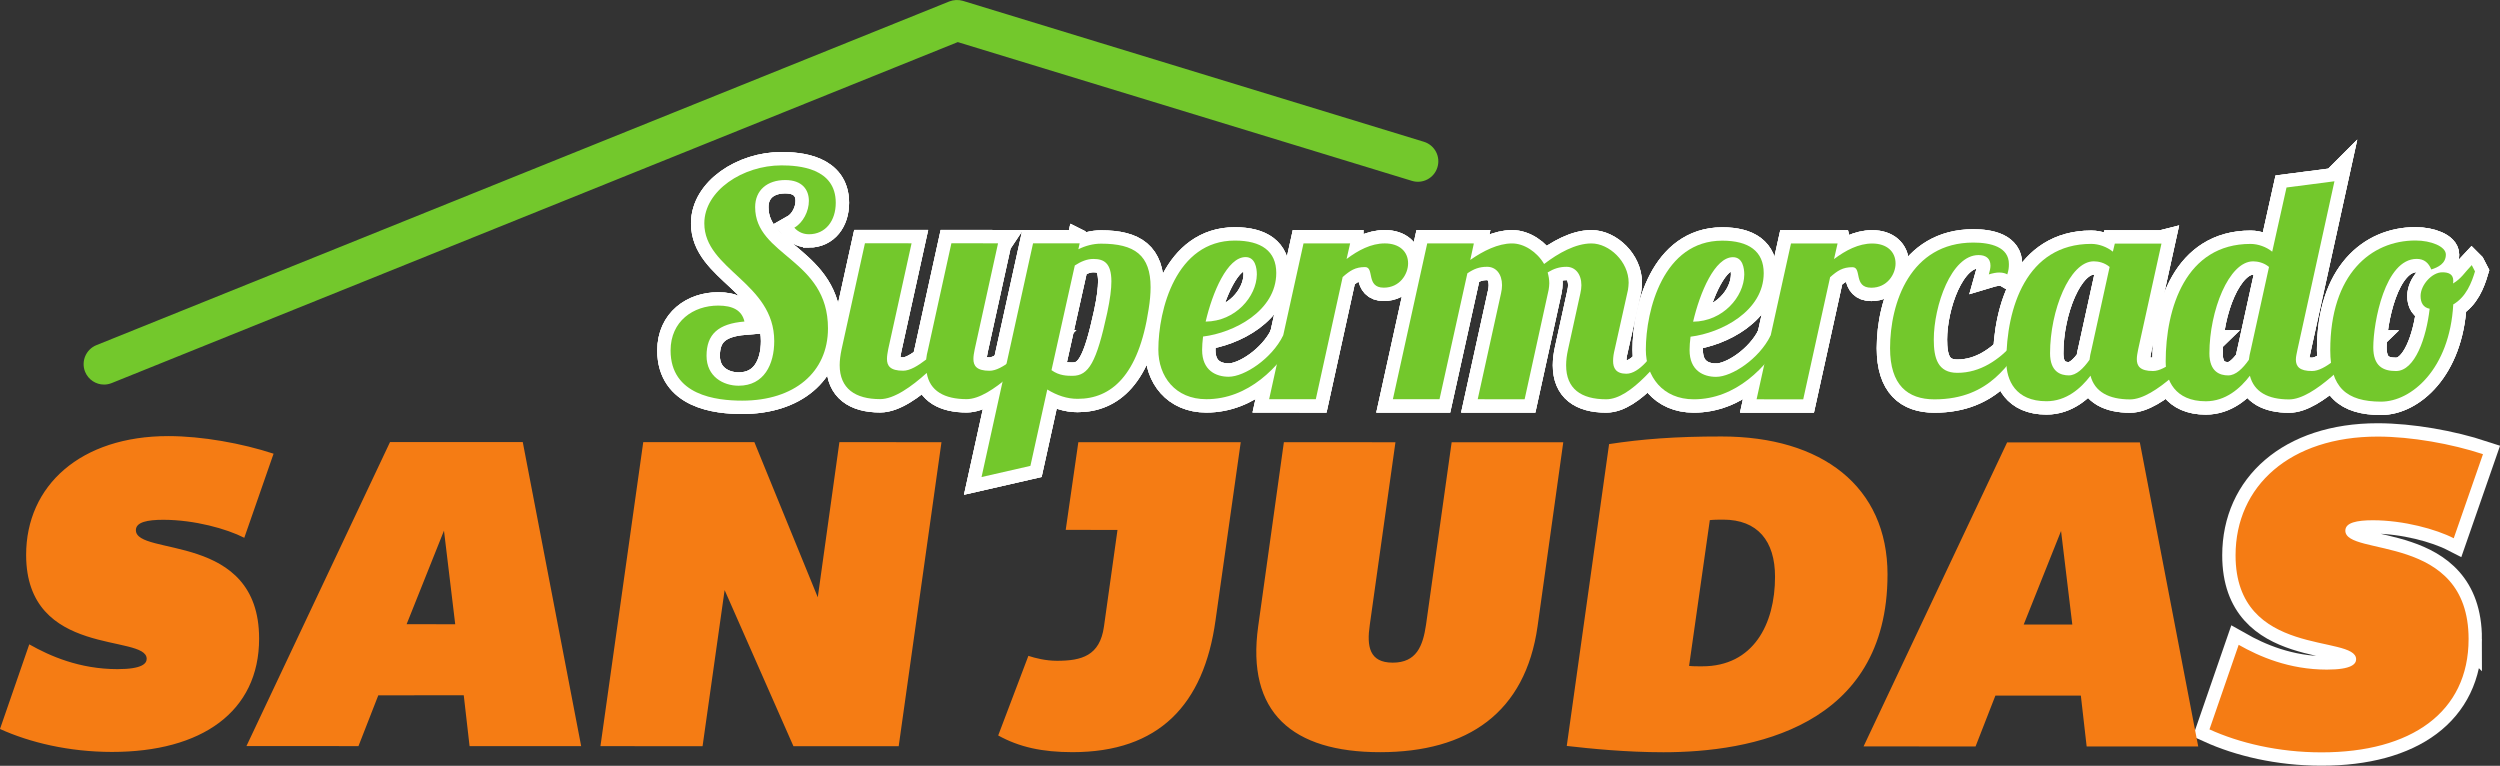 <svg xmlns="http://www.w3.org/2000/svg" width="400.589" height="122.705"><rect width="100%" height="100%" fill="#333333" stroke="none"/><path d="M395.556 102.394c0 11.752-9.232 18.165-23.575 18.16-6.922 0-13.19-1.52-17.945-3.68l4.682-13.552c3.315 1.882 8.08 3.972 14.13 3.972 4.036 0 4.687-.936 4.687-1.66 0-4.03-19.325-.077-19.318-16.658.005-11.093 8.728-19.022 22.78-19.02 5.413.006 11.826 1.157 16.866 2.816l-4.686 13.475c-2.804-1.438-8-2.88-12.97-2.884-2.52.006-4.4.362-4.4 1.662-.002 4.246 19.75.217 19.75 17.37zM129.61 37.533c-.824 0-1.656-.298-2.333-1.046 1.4-.797 2.342-2.645 2.333-4.297.006-1.745-1.035-3.344-3.787-3.34-2.852 0-4.822 1.595-4.822 4.34 0 7.84 11.677 8.296 11.67 19.426 0 7.04-5.402 11.584-13.75 11.58-4.153 0-11.47-.85-11.47-8.04.006-4.696 3.636-7.19 7.632-7.192 2.334.003 3.788.754 4.204 2.556-4.202.345-6.07 2.04-6.073 5.486-.004 3.348 2.695 4.798 5.138 4.798 4.1 0 5.708-3.448 5.708-7.143 0-9.39-11.203-11.432-11.203-18.876.006-5.246 6.175-9.286 12.35-9.286 2.752-.002 8.715.407 8.71 5.997 0 2.85-1.607 5.038-4.305 5.038zM159.922 38.99l-3.74 16.982c-.11.542-.21 1.098-.206 1.544-.003 1.1.515 1.894 2.59 1.894 2.078 0 4.775-2.788 6.85-4.39l1.763.004c-2.39 2.295-8.253 8.934-12.297 8.934-3.53-.004-5.918-1.302-6.385-4.2-2.44 2.198-5.237 4.2-7.468 4.196-3.993 0-6.484-1.7-6.484-5.445.003-.746.106-1.6.308-2.55l3.74-16.975 7.472.002-3.744 16.972c-.103.55-.2 1.103-.198 1.553-.003 1.1.51 1.893 2.59 1.893 1.093.003 2.385-.793 3.687-1.793.05-.5.153-1.05.313-1.65l3.733-16.98 7.476.008z" fill="none" stroke="#fff" stroke-width="4.276"/><path d="M177.414 50.13c.466-2.193.675-3.847.67-5.047 0-2.993-1.244-3.593-2.902-3.59-.986-.002-1.972.403-2.96 1.046l-3.736 16.772c1.242.907 2.54.907 3.37.91 2.6-.006 3.84-2.156 5.558-10.092zm-4.412-11.14l-.21.95c1.09-.544 2.335-.892 3.633-.896 5.4 0 7.942 1.852 7.942 6.994-.003 1.046-.102 2.197-.313 3.495-1.614 10.737-6.075 14.38-11.37 14.374-1.71.006-3.32-.548-4.873-1.495l-2.703 12.237-7.83 1.79 8.254-37.452 7.472.003zM199.58 41.195c-2.91 0-5.298 5.64-6.392 10.338 4.772-.052 8.148-3.996 8.203-7.544 0-1.047-.26-2.795-1.81-2.795zm-2.708 19.174c2.54.002 6.9-2.896 8.723-6.587l2.33-.002c-2.963 5.144-7.938 10.19-14.634 10.187-4.98 0-7.686-3.652-7.683-7.944 0-6.344 2.81-17.473 12.26-17.473 4.25.003 6.64 1.698 6.633 5.194-.002 6.092-6.793 9.588-11.73 10.183-.1.802-.15 1.552-.15 2.146-.004 3.3 2.232 4.296 4.252 4.296z" fill="none" stroke="#fff" stroke-width="4.276"/><path d="M216.338 39l-.568 2.5c1.863-1.402 3.94-2.5 6.12-2.497 2.336-.004 3.74 1.3 3.737 3.196.002 1.75-1.35 3.896-3.894 3.896-2.906 0-1.452-3.297-3.004-3.3-1.565 0-2.393.556-3.587 1.596l-4.305 19.58-7.477-.003 5.51-24.972h7.468zM258.732 55.988c-.152.598-.262 1.247-.258 1.85-.004 1.146.468 2.046 2.125 2.048 2.068 0 4.253-2.95 5.45-5.094l2.44.005c-2.395 2.69-7.058 9.18-11.11 9.182-4.048 0-6.43-1.698-6.43-5.443 0-.798.1-1.606.31-2.55l1.973-8.986c.106-.45.164-.9.163-1.3 0-1.8-.99-2.95-2.392-2.948-1.147.003-2.022.3-3.012.898.163.603.26 1.15.26 1.75 0 .35-.052.696-.106 1.05L244.3 63.974l-7.518-.003 3.737-16.97c.108-.452.16-.902.16-1.307 0-1.8-.986-2.946-2.384-2.943-1.252-.006-2.134.343-3.17 1.046l-4.466 20.174h-7.47l5.502-24.966 7.473.002-.573 2.644c2.075-1.45 4.463-2.643 6.693-2.644 1.92-.005 4.003 1.348 5.136 3.295 2.288-1.746 5.038-3.294 7.584-3.294 2.846.003 5.963 2.9 5.963 6.29 0 .405-.057.75-.107 1.15l-2.128 9.538z" fill="none" stroke="#fff" stroke-width="4.276"/><path d="M277.686 41.21c-2.91-.006-5.298 5.644-6.39 10.337 4.773-.05 8.15-3.992 8.2-7.542-.003-1.045-.257-2.794-1.81-2.794zm-2.7 19.173c2.534 0 6.894-2.89 8.712-6.586l2.333-.003c-2.952 5.147-7.94 10.187-14.63 10.187-4.98-.002-7.678-3.645-7.678-7.94-.005-6.347 2.802-17.48 12.248-17.48 4.256.004 6.643 1.702 6.64 5.2 0 6.09-6.794 9.583-11.726 10.188-.104.794-.154 1.545-.154 2.14-.006 3.3 2.222 4.295 4.255 4.295z" fill="none" stroke="#fff" stroke-width="4.276"/><path d="M294.443 39.02l-.567 2.494c1.863-1.402 3.946-2.494 6.12-2.495 2.335.003 3.74 1.297 3.74 3.2 0 1.74-1.355 3.892-3.892 3.885-2.907 0-1.454-3.29-3.008-3.29-1.56-.002-2.393.55-3.585 1.597l-4.31 19.574-7.473-.003 5.512-24.966 7.463.002zM318.944 42.567c0-1.203-.784-1.698-1.924-1.695-4.356 0-7.157 8.137-7.158 13.53-.006 2.947.62 5.344 3.784 5.34 3.68 0 6.645-2.09 9.025-4.69l1.763.002c-2.487 2.697-5.288 8.94-14.473 8.937-4.303-.005-7.105-2.3-7.105-8.192 0-7.293 3.275-16.93 13.337-16.93 2.8 0 5.708.707 5.704 3.45.004.55-.05 1-.257 1.65-.262-.153-.676-.304-1.298-.3-.47 0-.983.096-1.66.3.158-.552.262-1.004.262-1.4z" fill="none" stroke="#fff" stroke-width="4.276"/><path d="M328.492 56.6c0 2.996 1.71 3.55 3.005 3.55 1.194 0 2.336-1.1 3.32-2.497.05-.5.16-1.05.315-1.646l2.906-13.233c-.827-.7-1.812-.9-2.542-.9-3.888-.002-7.004 7.936-7.004 14.726zm17.853-17.57l-3.74 16.977c-.11.55-.214 1.095-.21 1.548-.004 1.096.517 1.896 2.594 1.896 2.076 0 4.774-2.793 6.846-4.388l1.772-.004c-2.387 2.3-8.255 8.94-12.302 8.94-3.375-.006-5.657-1.198-6.33-3.8-1.56 2.05-3.89 4.094-7.057 4.092-4.985 0-6.436-3.395-6.432-6.34-.004-8.59 3.222-18.874 13.6-18.872 1.244 0 2.535.494 3.47 1.245l.314-1.294h7.473z" fill="none" stroke="#fff" stroke-width="4.276"/><path d="M354.024 56.607c.004 2.997 1.713 3.55 3.01 3.545 1.198.005 2.338-1.1 3.317-2.498.057-.494.158-1.043.316-1.647l2.91-13.233c-.826-.694-1.818-.892-2.544-.897-3.892.002-7.004 7.938-7.008 14.73zm20.037-27.56l-5.925 26.968c-.1.545-.258 1.098-.258 1.595 0 1.1.57 1.85 2.59 1.84 2.085.01 4.776-2.79 6.86-4.383l1.76-.002C376.697 57.357 370.83 64 366.79 64c-3.375 0-5.607-1.2-6.276-3.794-1.558 2.042-3.9 4.09-7.062 4.092-4.98 0-6.432-3.404-6.432-6.34 0-8.592 3.22-18.88 13.6-18.874 1.243.003 2.543.493 3.47 1.244l2.293-10.285 7.678-.995z" fill="none" stroke="#fff" stroke-width="4.276"/><path d="M396.062 42.48l.52 1.007c-.52 1.744-1.4 4.09-3.482 5.29-.57 10.335-6.693 15.58-11.565 15.58-5.557-.004-8.143-2.307-8.143-8.246.002-12.187 6.537-17.575 13.646-17.574 2.49-.005 4.876.954 4.876 2.25 0 1.45-1.245 2.045-2.336 2.393-.415-1.048-1.14-1.7-2.333-1.696-5.088-.003-6.954 10.187-6.96 14.175 0 3.003 1.558 3.8 3.632 3.793 3.064.006 4.882-5.386 5.4-9.98-1.04-.197-1.458-.994-1.453-2.048 0-1.75 1.817-3.793 3.476-3.792.99-.005 1.766.295 1.76 1.347 0 .15 0 .294-.045.448 1.348-.8 1.813-1.698 3.007-2.948zM129.61 37.533c-.824 0-1.656-.298-2.333-1.046 1.4-.797 2.342-2.645 2.333-4.297.006-1.745-1.035-3.344-3.787-3.34-2.852 0-4.822 1.595-4.822 4.34 0 7.84 11.677 8.296 11.67 19.426 0 7.04-5.402 11.584-13.75 11.58-4.153 0-11.47-.85-11.47-8.04.006-4.696 3.636-7.19 7.632-7.192 2.334.003 3.788.754 4.204 2.556-4.202.345-6.07 2.04-6.073 5.486-.004 3.348 2.695 4.798 5.138 4.798 4.1 0 5.708-3.448 5.708-7.143 0-9.39-11.203-11.432-11.203-18.876.006-5.246 6.175-9.286 12.35-9.286 2.752-.002 8.715.407 8.71 5.997 0 2.85-1.607 5.038-4.305 5.038zM159.922 38.99l-3.74 16.982c-.11.542-.21 1.098-.206 1.544-.003 1.1.515 1.894 2.59 1.894 2.078 0 4.775-2.788 6.85-4.39l1.763.004c-2.39 2.295-8.253 8.934-12.297 8.934-3.53-.004-5.918-1.302-6.385-4.2-2.44 2.198-5.237 4.2-7.468 4.196-3.993 0-6.484-1.7-6.484-5.445.003-.746.106-1.6.308-2.55l3.74-16.975 7.472.002-3.744 16.972c-.103.55-.2 1.103-.198 1.553-.003 1.1.51 1.893 2.59 1.893 1.093.003 2.385-.793 3.687-1.793.05-.5.153-1.05.313-1.65l3.733-16.98 7.476.008z" fill="none" stroke="#fff" stroke-width="4.276"/><path d="M177.414 50.13c.466-2.193.675-3.847.67-5.047 0-2.993-1.244-3.593-2.902-3.59-.986-.002-1.972.403-2.96 1.046l-3.736 16.772c1.242.907 2.54.907 3.37.91 2.6-.006 3.84-2.156 5.558-10.092zm-4.412-11.14l-.21.95c1.09-.544 2.335-.892 3.633-.896 5.4 0 7.942 1.852 7.942 6.994-.003 1.046-.102 2.197-.313 3.495-1.614 10.737-6.075 14.38-11.37 14.374-1.71.006-3.32-.548-4.873-1.495l-2.703 12.237-7.83 1.79 8.254-37.452 7.472.003zM199.58 41.195c-2.91 0-5.298 5.64-6.392 10.338 4.772-.052 8.148-3.996 8.203-7.544 0-1.047-.26-2.795-1.81-2.795zm-2.708 19.174c2.54.002 6.9-2.896 8.723-6.587l2.33-.002c-2.963 5.144-7.938 10.19-14.634 10.187-4.98 0-7.686-3.652-7.683-7.944 0-6.344 2.81-17.473 12.26-17.473 4.25.003 6.64 1.698 6.633 5.194-.002 6.092-6.793 9.588-11.73 10.183-.1.802-.15 1.552-.15 2.146-.004 3.3 2.232 4.296 4.252 4.296z" fill="none" stroke="#fff" stroke-width="4.276"/><path d="M216.338 39l-.568 2.5c1.863-1.402 3.94-2.5 6.12-2.497 2.336-.004 3.74 1.3 3.737 3.196.002 1.75-1.35 3.896-3.894 3.896-2.906 0-1.452-3.297-3.004-3.3-1.565 0-2.393.556-3.587 1.596l-4.305 19.58-7.477-.003 5.51-24.972h7.468zM258.732 55.988c-.152.598-.262 1.247-.258 1.85-.004 1.146.468 2.046 2.125 2.048 2.068 0 4.253-2.95 5.45-5.094l2.44.005c-2.395 2.69-7.058 9.18-11.11 9.182-4.048 0-6.43-1.698-6.43-5.443 0-.798.1-1.606.31-2.55l1.973-8.986c.106-.45.164-.9.163-1.3 0-1.8-.99-2.95-2.392-2.948-1.147.003-2.022.3-3.012.898.163.603.26 1.15.26 1.75 0 .35-.052.696-.106 1.05L244.3 63.974l-7.518-.003 3.737-16.97c.108-.452.16-.902.16-1.307 0-1.8-.986-2.946-2.384-2.943-1.252-.006-2.134.343-3.17 1.046l-4.466 20.174h-7.47l5.502-24.966 7.473.002-.573 2.644c2.075-1.45 4.463-2.643 6.693-2.644 1.92-.005 4.003 1.348 5.136 3.295 2.288-1.746 5.038-3.294 7.584-3.294 2.846.003 5.963 2.9 5.963 6.29 0 .405-.057.75-.107 1.15l-2.128 9.538z" fill="none" stroke="#fff" stroke-width="4.276"/><path d="M277.686 41.21c-2.91-.006-5.298 5.644-6.39 10.337 4.773-.05 8.15-3.992 8.2-7.542-.003-1.045-.257-2.794-1.81-2.794zm-2.7 19.173c2.534 0 6.894-2.89 8.712-6.586l2.333-.003c-2.952 5.147-7.94 10.187-14.63 10.187-4.98-.002-7.678-3.645-7.678-7.94-.005-6.347 2.802-17.48 12.248-17.48 4.256.004 6.643 1.702 6.64 5.2 0 6.09-6.794 9.583-11.726 10.188-.104.794-.154 1.545-.154 2.14-.006 3.3 2.222 4.295 4.255 4.295z" fill="none" stroke="#fff" stroke-width="4.276"/><path d="M294.443 39.02l-.567 2.494c1.863-1.402 3.946-2.494 6.12-2.495 2.335.003 3.74 1.297 3.74 3.2 0 1.74-1.355 3.892-3.892 3.885-2.907 0-1.454-3.29-3.008-3.29-1.56-.002-2.393.55-3.585 1.597l-4.31 19.574-7.473-.003 5.512-24.966 7.463.002zM318.944 42.567c0-1.203-.784-1.698-1.924-1.695-4.356 0-7.157 8.137-7.158 13.53-.006 2.947.62 5.344 3.784 5.34 3.68 0 6.645-2.09 9.025-4.69l1.763.002c-2.487 2.697-5.288 8.94-14.473 8.937-4.303-.005-7.105-2.3-7.105-8.192 0-7.293 3.275-16.93 13.337-16.93 2.8 0 5.708.707 5.704 3.45.004.55-.05 1-.257 1.65-.262-.153-.676-.304-1.298-.3-.47 0-.983.096-1.66.3.158-.552.262-1.004.262-1.4z" fill="none" stroke="#fff" stroke-width="4.276"/><path d="M328.492 56.6c0 2.996 1.71 3.55 3.005 3.55 1.194 0 2.336-1.1 3.32-2.497.05-.5.16-1.05.315-1.646l2.906-13.233c-.827-.7-1.812-.9-2.542-.9-3.888-.002-7.004 7.936-7.004 14.726zm17.853-17.57l-3.74 16.977c-.11.55-.214 1.095-.21 1.548-.004 1.096.517 1.896 2.594 1.896 2.076 0 4.774-2.793 6.846-4.388l1.772-.004c-2.387 2.3-8.255 8.94-12.302 8.94-3.375-.006-5.657-1.198-6.33-3.8-1.56 2.05-3.89 4.094-7.057 4.092-4.985 0-6.436-3.395-6.432-6.34-.004-8.59 3.222-18.874 13.6-18.872 1.244 0 2.535.494 3.47 1.245l.314-1.294h7.473z" fill="none" stroke="#fff" stroke-width="4.276"/><path d="M354.024 56.607c.004 2.997 1.713 3.55 3.01 3.545 1.198.005 2.338-1.1 3.317-2.498.057-.494.158-1.043.316-1.647l2.91-13.233c-.826-.694-1.818-.892-2.544-.897-3.892.002-7.004 7.938-7.008 14.73zm20.037-27.56l-5.925 26.968c-.1.545-.258 1.098-.258 1.595 0 1.1.57 1.85 2.59 1.84 2.085.01 4.776-2.79 6.86-4.383l1.76-.002C376.697 57.357 370.83 64 366.79 64c-3.375 0-5.607-1.2-6.276-3.794-1.558 2.042-3.9 4.09-7.062 4.092-4.98 0-6.432-3.404-6.432-6.34 0-8.592 3.22-18.88 13.6-18.874 1.243.003 2.543.493 3.47 1.244l2.293-10.285 7.678-.995z" fill="none" stroke="#fff" stroke-width="4.276"/><path d="M396.062 42.48l.52 1.007c-.52 1.744-1.4 4.09-3.482 5.29-.57 10.335-6.693 15.58-11.565 15.58-5.557-.004-8.143-2.307-8.143-8.246.002-12.187 6.537-17.575 13.646-17.574 2.49-.005 4.876.954 4.876 2.25 0 1.45-1.245 2.045-2.336 2.393-.415-1.048-1.14-1.7-2.333-1.696-5.088-.003-6.954 10.187-6.96 14.175 0 3.003 1.558 3.8 3.632 3.793 3.064.006 4.882-5.386 5.4-9.98-1.04-.197-1.458-.994-1.453-2.048 0-1.75 1.817-3.793 3.476-3.792.99-.005 1.766.295 1.76 1.347 0 .15 0 .294-.045.448 1.348-.8 1.813-1.698 3.007-2.948zM129.61 37.533c-.824 0-1.656-.298-2.333-1.046 1.4-.797 2.342-2.645 2.333-4.297.006-1.745-1.035-3.344-3.787-3.34-2.852 0-4.822 1.595-4.822 4.34 0 7.84 11.677 8.296 11.67 19.426 0 7.04-5.402 11.584-13.75 11.58-4.153 0-11.47-.85-11.47-8.04.006-4.696 3.636-7.19 7.632-7.192 2.334.003 3.788.754 4.204 2.556-4.202.345-6.07 2.04-6.073 5.486-.004 3.348 2.695 4.798 5.138 4.798 4.1 0 5.708-3.448 5.708-7.143 0-9.39-11.203-11.432-11.203-18.876.006-5.246 6.175-9.286 12.35-9.286 2.752-.002 8.715.407 8.71 5.997 0 2.85-1.607 5.038-4.305 5.038zM159.922 38.99l-3.74 16.982c-.11.542-.21 1.098-.206 1.544-.003 1.1.515 1.894 2.59 1.894 2.078 0 4.775-2.788 6.85-4.39l1.763.004c-2.39 2.295-8.253 8.934-12.297 8.934-3.53-.004-5.918-1.302-6.385-4.2-2.44 2.198-5.237 4.2-7.468 4.196-3.993 0-6.484-1.7-6.484-5.445.003-.746.106-1.6.308-2.55l3.74-16.975 7.472.002-3.744 16.972c-.103.55-.2 1.103-.198 1.553-.003 1.1.51 1.893 2.59 1.893 1.093.003 2.385-.793 3.687-1.793.05-.5.153-1.05.313-1.65l3.733-16.98 7.476.008z" fill="none" stroke="#fff" stroke-width="4.276"/><path d="M177.414 50.13c.466-2.193.675-3.847.67-5.047 0-2.993-1.244-3.593-2.902-3.59-.986-.002-1.972.403-2.96 1.046l-3.736 16.772c1.242.907 2.54.907 3.37.91 2.6-.006 3.84-2.156 5.558-10.092zm-4.412-11.14l-.21.95c1.09-.544 2.335-.892 3.633-.896 5.4 0 7.942 1.852 7.942 6.994-.003 1.046-.102 2.197-.313 3.495-1.614 10.737-6.075 14.38-11.37 14.374-1.71.006-3.32-.548-4.873-1.495l-2.703 12.237-7.83 1.79 8.254-37.452 7.472.003zM199.58 41.195c-2.91 0-5.298 5.64-6.392 10.338 4.772-.052 8.148-3.996 8.203-7.544 0-1.047-.26-2.795-1.81-2.795zm-2.708 19.174c2.54.002 6.9-2.896 8.723-6.587l2.33-.002c-2.963 5.144-7.938 10.19-14.634 10.187-4.98 0-7.686-3.652-7.683-7.944 0-6.344 2.81-17.473 12.26-17.473 4.25.003 6.64 1.698 6.633 5.194-.002 6.092-6.793 9.588-11.73 10.183-.1.802-.15 1.552-.15 2.146-.004 3.3 2.232 4.296 4.252 4.296z" fill="none" stroke="#fff" stroke-width="4.276"/><path d="M216.338 39l-.568 2.5c1.863-1.402 3.94-2.5 6.12-2.497 2.336-.004 3.74 1.3 3.737 3.196.002 1.75-1.35 3.896-3.894 3.896-2.906 0-1.452-3.297-3.004-3.3-1.565 0-2.393.556-3.587 1.596l-4.305 19.58-7.477-.003 5.51-24.972h7.468zM258.732 55.988c-.152.598-.262 1.247-.258 1.85-.004 1.146.468 2.046 2.125 2.048 2.068 0 4.253-2.95 5.45-5.094l2.44.005c-2.395 2.69-7.058 9.18-11.11 9.182-4.048 0-6.43-1.698-6.43-5.443 0-.798.1-1.606.31-2.55l1.973-8.986c.106-.45.164-.9.163-1.3 0-1.8-.99-2.95-2.392-2.948-1.147.003-2.022.3-3.012.898.163.603.26 1.15.26 1.75 0 .35-.052.696-.106 1.05L244.3 63.974l-7.518-.003 3.737-16.97c.108-.452.16-.902.16-1.307 0-1.8-.986-2.946-2.384-2.943-1.252-.006-2.134.343-3.17 1.046l-4.466 20.174h-7.47l5.502-24.966 7.473.002-.573 2.644c2.075-1.45 4.463-2.643 6.693-2.644 1.92-.005 4.003 1.348 5.136 3.295 2.288-1.746 5.038-3.294 7.584-3.294 2.846.003 5.963 2.9 5.963 6.29 0 .405-.057.75-.107 1.15l-2.128 9.538z" fill="none" stroke="#fff" stroke-width="4.276"/><path d="M277.686 41.21c-2.91-.006-5.298 5.644-6.39 10.337 4.773-.05 8.15-3.992 8.2-7.542-.003-1.045-.257-2.794-1.81-2.794zm-2.7 19.173c2.534 0 6.894-2.89 8.712-6.586l2.333-.003c-2.952 5.147-7.94 10.187-14.63 10.187-4.98-.002-7.678-3.645-7.678-7.94-.005-6.347 2.802-17.48 12.248-17.48 4.256.004 6.643 1.702 6.64 5.2 0 6.09-6.794 9.583-11.726 10.188-.104.794-.154 1.545-.154 2.14-.006 3.3 2.222 4.295 4.255 4.295z" fill="none" stroke="#fff" stroke-width="4.276"/><path d="M294.443 39.02l-.567 2.494c1.863-1.402 3.946-2.494 6.12-2.495 2.335.003 3.74 1.297 3.74 3.2 0 1.74-1.355 3.892-3.892 3.885-2.907 0-1.454-3.29-3.008-3.29-1.56-.002-2.393.55-3.585 1.597l-4.31 19.574-7.473-.003 5.512-24.966 7.463.002zM318.944 42.567c0-1.203-.784-1.698-1.924-1.695-4.356 0-7.157 8.137-7.158 13.53-.006 2.947.62 5.344 3.784 5.34 3.68 0 6.645-2.09 9.025-4.69l1.763.002c-2.487 2.697-5.288 8.94-14.473 8.937-4.303-.005-7.105-2.3-7.105-8.192 0-7.293 3.275-16.93 13.337-16.93 2.8 0 5.708.707 5.704 3.45.004.55-.05 1-.257 1.65-.262-.153-.676-.304-1.298-.3-.47 0-.983.096-1.66.3.158-.552.262-1.004.262-1.4z" fill="none" stroke="#fff" stroke-width="4.276"/><path d="M328.492 56.6c0 2.996 1.71 3.55 3.005 3.55 1.194 0 2.336-1.1 3.32-2.497.05-.5.16-1.05.315-1.646l2.906-13.233c-.827-.7-1.812-.9-2.542-.9-3.888-.002-7.004 7.936-7.004 14.726zm17.853-17.57l-3.74 16.977c-.11.55-.214 1.095-.21 1.548-.004 1.096.517 1.896 2.594 1.896 2.076 0 4.774-2.793 6.846-4.388l1.772-.004c-2.387 2.3-8.255 8.94-12.302 8.94-3.375-.006-5.657-1.198-6.33-3.8-1.56 2.05-3.89 4.094-7.057 4.092-4.985 0-6.436-3.395-6.432-6.34-.004-8.59 3.222-18.874 13.6-18.872 1.244 0 2.535.494 3.47 1.245l.314-1.294h7.473z" fill="none" stroke="#fff" stroke-width="4.276"/><path d="M354.024 56.607c.004 2.997 1.713 3.55 3.01 3.545 1.198.005 2.338-1.1 3.317-2.498.057-.494.158-1.043.316-1.647l2.91-13.233c-.826-.694-1.818-.892-2.544-.897-3.892.002-7.004 7.938-7.008 14.73zm20.037-27.56l-5.925 26.968c-.1.545-.258 1.098-.258 1.595 0 1.1.57 1.85 2.59 1.84 2.085.01 4.776-2.79 6.86-4.383l1.76-.002C376.697 57.357 370.83 64 366.79 64c-3.375 0-5.607-1.2-6.276-3.794-1.558 2.042-3.9 4.09-7.062 4.092-4.98 0-6.432-3.404-6.432-6.34 0-8.592 3.22-18.88 13.6-18.874 1.243.003 2.543.493 3.47 1.244l2.293-10.285 7.678-.995z" fill="none" stroke="#fff" stroke-width="4.276"/><path d="M396.062 42.48l.52 1.007c-.52 1.744-1.4 4.09-3.482 5.29-.57 10.335-6.693 15.58-11.565 15.58-5.557-.004-8.143-2.307-8.143-8.246.002-12.187 6.537-17.575 13.646-17.574 2.49-.005 4.876.954 4.876 2.25 0 1.45-1.245 2.045-2.336 2.393-.415-1.048-1.14-1.7-2.333-1.696-5.088-.003-6.954 10.187-6.96 14.175 0 3.003 1.558 3.8 3.632 3.793 3.064.006 4.882-5.386 5.4-9.98-1.04-.197-1.458-.994-1.453-2.048 0-1.75 1.817-3.793 3.476-3.792.99-.005 1.766.295 1.76 1.347 0 .15 0 .294-.045.448 1.348-.8 1.813-1.698 3.007-2.948z" fill="none" stroke="#fff" stroke-width="4.276"/><path d="M16.673 61.622c-1.295 0-2.52-.777-3.038-2.048-.674-1.682.14-3.592 1.816-4.27L152.098.237c.7-.275 1.467-.31 2.18-.104l73.877 22.583c1.732.53 2.706 2.36 2.17 4.093-.522 1.728-2.355 2.704-4.087 2.17L153.47 6.745 17.9 61.38c-.4.16-.815.242-1.227.242" fill="#73c82c"/><path d="M41.52 102.32c0 11.752-9.23 18.17-23.572 18.166-6.92-.003-13.192-1.518-17.948-3.677l4.69-13.562c3.316 1.883 8.07 3.97 14.124 3.973 4.038 0 4.687-.934 4.69-1.656 0-4.036-19.32-.08-19.315-16.655 0-11.102 8.723-19.032 22.783-19.03 5.403 0 11.82 1.163 16.866 2.82l-4.693 13.476c-2.81-1.44-8-2.885-12.974-2.885-2.524 0-4.397.357-4.397 1.66-.003 4.255 19.75.218 19.745 17.37M65.155 100.02l7.787.007-1.8-14.998-5.987 14.99zm27.967 19.54l-17.88-.004-.932-8.148-13.693.006-3.177 8.138-17.95-.005L62.498 70.83l21.266.006 9.36 48.725zM150.858 70.85l-6.856 48.72-16.868-.006L116.11 94.55l-3.534 25.014-16.364-.003 6.86-48.72 17.805.003 10.16 24.865 3.464-24.86 16.358.002zM198.81 70.86L194.77 99.4c-1.875 13.555-9.086 21.122-22.927 21.122-4.832-.006-8.504-.797-11.896-2.675l4.836-12.756c1.082.356 2.74.79 4.612.792 3.89-.003 6.845-.787 7.498-5.48l2.17-15.492-8.298-.003 2.023-14.05 26.023.004zM250.49 70.867l-4.116 29.482c-1.95 13.837-11.176 20.178-25.23 20.176-14.06 0-21.478-6.347-19.534-20.186l4.112-29.48 17.878.004-4.112 29.257c-.507 3.466-.074 6.057 3.672 6.062 3.82 0 4.833-2.666 5.336-6.053l4.11-29.263h17.884zM272.747 106.768c8.22.01 11.674-6.775 11.676-14.34.005-5.768-2.807-9.158-8.29-9.164-.646 0-1.584.006-2.16.078l-3.322 23.36c.576.068 1.45.073 2.097.066m29.698-14.696c-.008 24.512-21.918 28.467-35.904 28.464-6.05 0-11.745-.584-15.492-1.01l6.783-48.367c5.19-.794 10.597-1.23 18.02-1.22 16.075 0 26.597 8.003 26.595 22.132M324.27 100.075h7.788l-1.803-14.994-5.985 14.995zm27.966 19.54l-17.88-.008-.93-8.142-13.693-.004-3.177 8.147-17.946-.006 23.003-48.717 21.266.007 9.356 48.725zM395.556 102.394c0 11.752-9.232 18.165-23.575 18.16-6.922 0-13.19-1.52-17.945-3.68l4.682-13.552c3.315 1.882 8.08 3.972 14.13 3.972 4.036 0 4.687-.936 4.687-1.66 0-4.03-19.325-.077-19.318-16.658.005-11.093 8.728-19.022 22.78-19.02 5.413.006 11.826 1.157 16.866 2.816l-4.686 13.475c-2.804-1.438-8-2.88-12.97-2.884-2.52.006-4.4.362-4.4 1.662-.002 4.246 19.75.217 19.75 17.37" fill="#f57c14"/><path d="M129.61 37.533c-.824 0-1.656-.298-2.333-1.046 1.4-.797 2.342-2.645 2.333-4.297.006-1.745-1.035-3.344-3.787-3.34-2.852 0-4.822 1.595-4.822 4.34 0 7.84 11.677 8.296 11.67 19.426 0 7.04-5.402 11.584-13.75 11.58-4.153 0-11.47-.85-11.47-8.04.006-4.696 3.636-7.19 7.632-7.192 2.334.003 3.788.754 4.204 2.556-4.202.345-6.07 2.04-6.073 5.486-.004 3.348 2.695 4.798 5.138 4.798 4.1 0 5.708-3.448 5.708-7.143 0-9.39-11.203-11.432-11.203-18.876.006-5.246 6.175-9.286 12.35-9.286 2.752-.002 8.715.407 8.71 5.997 0 2.85-1.607 5.038-4.305 5.038M159.922 38.99l-3.74 16.982c-.11.542-.21 1.098-.206 1.544-.003 1.1.515 1.894 2.59 1.894 2.078 0 4.775-2.788 6.85-4.39l1.763.004c-2.39 2.295-8.253 8.934-12.297 8.934-3.53-.004-5.918-1.302-6.385-4.2-2.44 2.198-5.237 4.2-7.468 4.196-3.993 0-6.484-1.7-6.484-5.445.003-.746.106-1.6.308-2.55l3.74-16.975 7.472.002-3.744 16.972c-.103.55-.2 1.103-.198 1.553-.003 1.1.51 1.893 2.59 1.893 1.093.003 2.385-.793 3.687-1.793.05-.5.153-1.05.313-1.65l3.733-16.98 7.476.008z" fill="#73c82c"/><path d="M177.414 50.13c.466-2.193.675-3.847.67-5.047 0-2.993-1.244-3.593-2.902-3.59-.986-.002-1.972.403-2.96 1.046l-3.736 16.772c1.242.907 2.54.907 3.37.91 2.6-.006 3.84-2.156 5.558-10.092m-4.412-11.14l-.21.95c1.09-.544 2.335-.892 3.633-.896 5.4 0 7.942 1.852 7.942 6.994-.003 1.046-.102 2.197-.313 3.495-1.614 10.737-6.075 14.38-11.37 14.374-1.71.006-3.32-.548-4.873-1.495l-2.703 12.237-7.83 1.79 8.254-37.452 7.472.003zM199.58 41.195c-2.91 0-5.298 5.64-6.392 10.338 4.772-.052 8.148-3.996 8.203-7.544 0-1.047-.26-2.795-1.81-2.795m-2.708 19.174c2.54.002 6.9-2.896 8.723-6.587l2.33-.002c-2.963 5.144-7.938 10.19-14.634 10.187-4.98 0-7.686-3.652-7.683-7.944 0-6.344 2.81-17.473 12.26-17.473 4.25.003 6.64 1.698 6.633 5.194-.002 6.092-6.793 9.588-11.73 10.183-.1.802-.15 1.552-.15 2.146-.004 3.3 2.232 4.296 4.252 4.296" fill="#73c82c"/><path d="M216.338 39l-.568 2.5c1.863-1.402 3.94-2.5 6.12-2.497 2.336-.004 3.74 1.3 3.737 3.196.002 1.75-1.35 3.896-3.894 3.896-2.906 0-1.452-3.297-3.004-3.3-1.565 0-2.393.556-3.587 1.596l-4.305 19.58-7.477-.003 5.51-24.972h7.468zM258.732 55.988c-.152.598-.262 1.247-.258 1.85-.004 1.146.468 2.046 2.125 2.048 2.068 0 4.253-2.95 5.45-5.094l2.44.005c-2.395 2.69-7.058 9.18-11.11 9.182-4.048 0-6.43-1.698-6.43-5.443 0-.798.1-1.606.31-2.55l1.973-8.986c.106-.45.164-.9.163-1.3 0-1.8-.99-2.95-2.392-2.948-1.147.003-2.022.3-3.012.898.163.603.26 1.15.26 1.75 0 .35-.052.696-.106 1.05L244.3 63.974l-7.518-.003 3.737-16.97c.108-.452.16-.902.16-1.307 0-1.8-.986-2.946-2.384-2.943-1.252-.006-2.134.343-3.17 1.046l-4.466 20.174h-7.47l5.502-24.966 7.473.002-.573 2.644c2.075-1.45 4.463-2.643 6.693-2.644 1.92-.005 4.003 1.348 5.136 3.295 2.288-1.746 5.038-3.294 7.584-3.294 2.846.003 5.963 2.9 5.963 6.29 0 .405-.057.75-.107 1.15l-2.128 9.538z" fill="#73c82c"/><path d="M277.686 41.21c-2.91-.006-5.298 5.644-6.39 10.337 4.773-.05 8.15-3.992 8.2-7.542-.003-1.045-.257-2.794-1.81-2.794m-2.7 19.173c2.534 0 6.894-2.89 8.712-6.586l2.333-.003c-2.952 5.147-7.94 10.187-14.63 10.187-4.98-.002-7.678-3.645-7.678-7.94-.005-6.347 2.802-17.48 12.248-17.48 4.256.004 6.643 1.702 6.64 5.2 0 6.09-6.794 9.583-11.726 10.188-.104.794-.154 1.545-.154 2.14-.006 3.3 2.222 4.295 4.255 4.295" fill="#73c82c"/><path d="M294.443 39.02l-.567 2.494c1.863-1.402 3.946-2.494 6.12-2.495 2.335.003 3.74 1.297 3.74 3.2 0 1.74-1.355 3.892-3.892 3.885-2.907 0-1.454-3.29-3.008-3.29-1.56-.002-2.393.55-3.585 1.597l-4.31 19.574-7.473-.003 5.512-24.966 7.463.002zM318.944 42.567c0-1.203-.784-1.698-1.924-1.695-4.356 0-7.157 8.137-7.158 13.53-.006 2.947.62 5.344 3.784 5.34 3.68 0 6.645-2.09 9.025-4.69l1.763.002c-2.487 2.697-5.288 8.94-14.473 8.937-4.303-.005-7.105-2.3-7.105-8.192 0-7.293 3.275-16.93 13.337-16.93 2.8 0 5.708.707 5.704 3.45.004.55-.05 1-.257 1.65-.262-.153-.676-.304-1.298-.3-.47 0-.983.096-1.66.3.158-.552.262-1.004.262-1.4" fill="#73c82c"/><path d="M328.492 56.6c0 2.996 1.71 3.55 3.005 3.55 1.194 0 2.336-1.1 3.32-2.497.05-.5.16-1.05.315-1.646l2.906-13.233c-.827-.7-1.812-.9-2.542-.9-3.888-.002-7.004 7.936-7.004 14.726m17.853-17.57l-3.74 16.977c-.11.55-.214 1.095-.21 1.548-.004 1.096.517 1.896 2.594 1.896 2.076 0 4.774-2.793 6.846-4.388l1.772-.004c-2.387 2.3-8.255 8.94-12.302 8.94-3.375-.006-5.657-1.198-6.33-3.8-1.56 2.05-3.89 4.094-7.057 4.092-4.985 0-6.436-3.395-6.432-6.34-.004-8.59 3.222-18.874 13.6-18.872 1.244 0 2.535.494 3.47 1.245l.314-1.294h7.473z" fill="#73c82c"/><path d="M354.024 56.607c.004 2.997 1.713 3.55 3.01 3.545 1.198.005 2.338-1.1 3.317-2.498.057-.494.158-1.043.316-1.647l2.91-13.233c-.826-.694-1.818-.892-2.544-.897-3.892.002-7.004 7.938-7.008 14.73m20.037-27.56l-5.925 26.968c-.1.545-.258 1.098-.258 1.595 0 1.1.57 1.85 2.59 1.84 2.085.01 4.776-2.79 6.86-4.383l1.76-.002C376.697 57.357 370.83 64 366.79 64c-3.375 0-5.607-1.2-6.276-3.794-1.558 2.042-3.9 4.09-7.062 4.092-4.98 0-6.432-3.404-6.432-6.34 0-8.592 3.22-18.88 13.6-18.874 1.243.003 2.543.493 3.47 1.244l2.293-10.285 7.678-.995z" fill="#73c82c"/><path d="M396.062 42.48l.52 1.007c-.52 1.744-1.4 4.09-3.482 5.29-.57 10.335-6.693 15.58-11.565 15.58-5.557-.004-8.143-2.307-8.143-8.246.002-12.187 6.537-17.575 13.646-17.574 2.49-.005 4.876.954 4.876 2.25 0 1.45-1.245 2.045-2.336 2.393-.415-1.048-1.14-1.7-2.333-1.696-5.088-.003-6.954 10.187-6.96 14.175 0 3.003 1.558 3.8 3.632 3.793 3.064.006 4.882-5.386 5.4-9.98-1.04-.197-1.458-.994-1.453-2.048 0-1.75 1.817-3.793 3.476-3.792.99-.005 1.766.295 1.76 1.347 0 .15 0 .294-.045.448 1.348-.8 1.813-1.698 3.007-2.948" fill="#73c82c"/></svg>